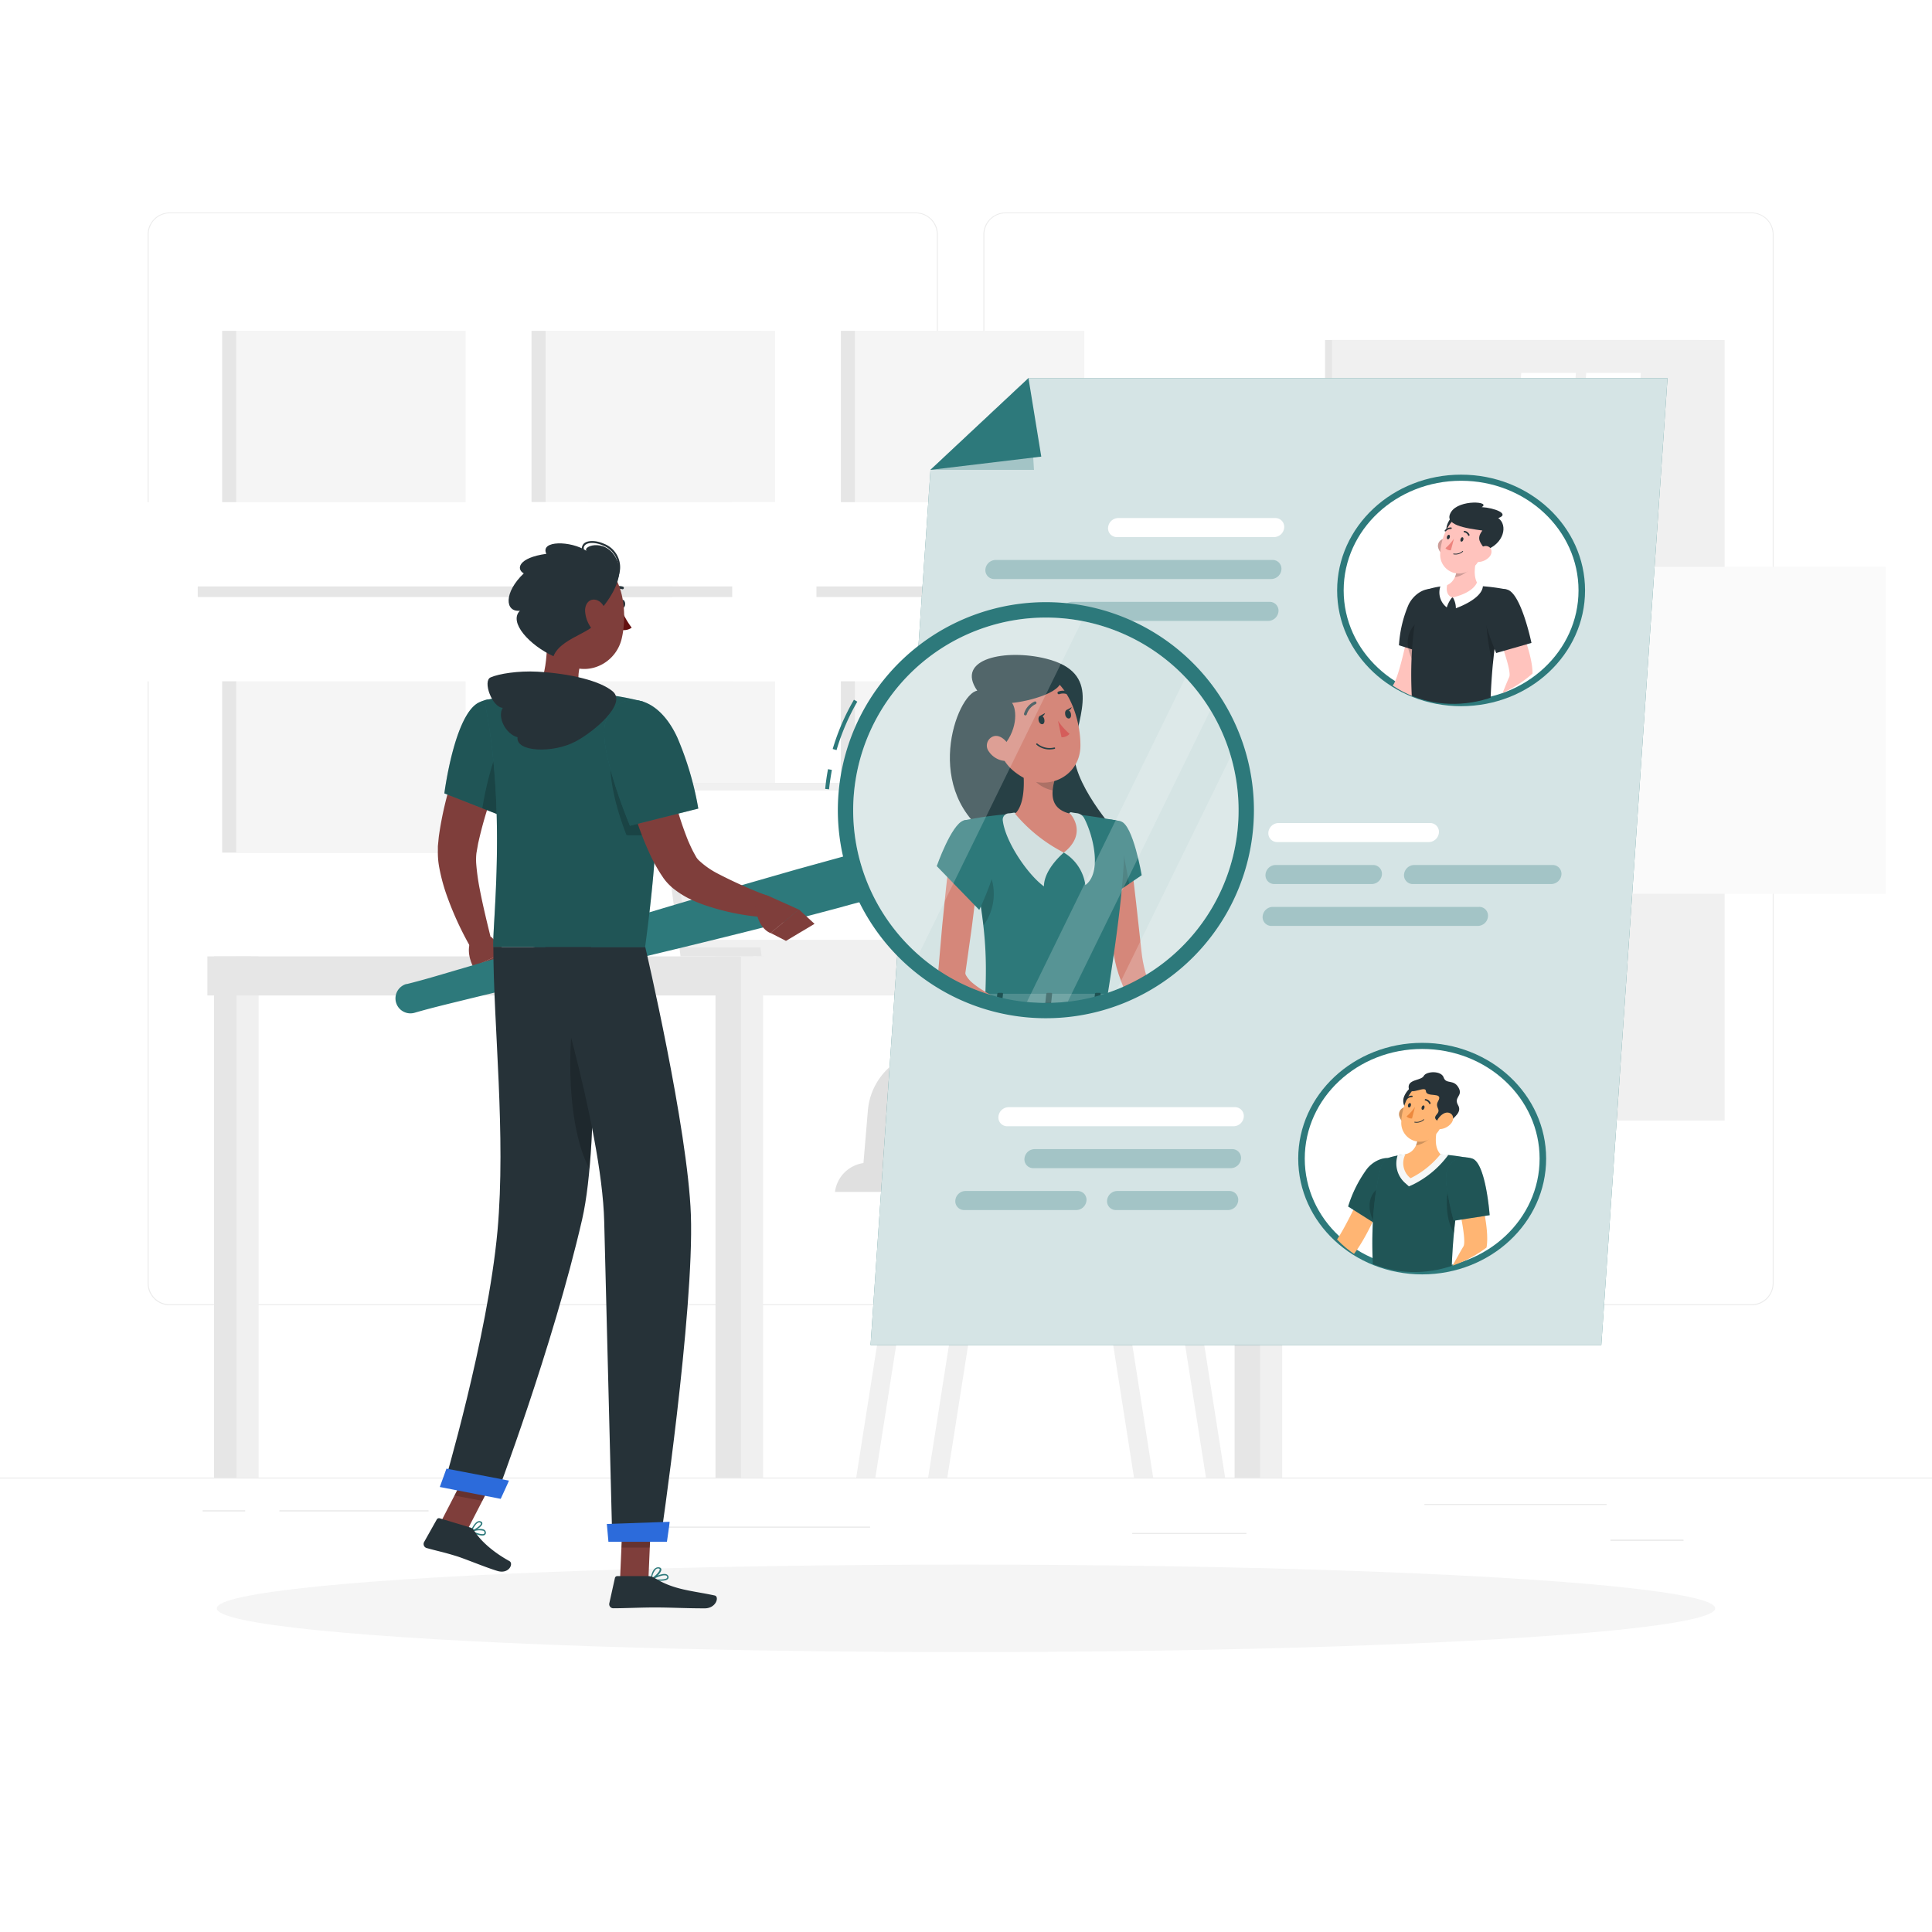 <svg class="animated" id="freepik_stories-people-search" xmlns="http://www.w3.org/2000/svg" xmlns:xlink="http://www.w3.org/1999/xlink" viewBox="0 0 500 500" version="1.1" xmlns:svgjs="http://svgjs.com/svgjs"><style>svg#freepik_stories-people-search:not(.animated) .animable {opacity: 0;}svg#freepik_stories-people-search.animated #freepik--background-complete--inject-84 {animation: 1s 1 forwards cubic-bezier(.36,-0.01,.5,1.38) slideLeft;animation-delay: 0s;}svg#freepik_stories-people-search.animated #freepik--Shadow--inject-84 {animation: 1s 1 forwards cubic-bezier(.36,-0.01,.5,1.38) zoomIn;animation-delay: 0s;}svg#freepik_stories-people-search.animated #freepik--People--inject-84 {animation: 1s 1 forwards cubic-bezier(.36,-0.01,.5,1.38) zoomIn;animation-delay: 0s;}svg#freepik_stories-people-search.animated #freepik--Character--inject-84 {animation: 1s 1 forwards cubic-bezier(.36,-0.01,.5,1.38) slideLeft;animation-delay: 0s;}            @keyframes slideLeft {                0% {                    opacity: 0;                    transform: translateX(-30px);                }                100% {                    opacity: 1;                    transform: translateX(0);                }            }                    @keyframes zoomIn {                0% {                    opacity: 0;                    transform: scale(0.5);                }                100% {                    opacity: 1;                    transform: scale(1);                }            }        </style><g id="freepik--background-complete--inject-84" class="animable" style="transform-origin: 250px 226.87px;"><rect y="382.4" width="500" height="0.25" style="fill: rgb(235, 235, 235); transform-origin: 250px 382.525px;" id="el0pmkb1vhao1" class="animable"></rect><rect x="416.78" y="398.49" width="18.89" height="0.25" style="fill: rgb(235, 235, 235); transform-origin: 426.225px 398.615px;" id="elsjx0fpq74mf" class="animable"></rect><rect x="293.05" y="396.75" width="29.47" height="0.25" style="fill: rgb(235, 235, 235); transform-origin: 307.785px 396.875px;" id="el25v7rs29q1c" class="animable"></rect><rect x="368.67" y="389.21" width="47.11" height="0.25" style="fill: rgb(235, 235, 235); transform-origin: 392.225px 389.335px;" id="elpgeofegv1r" class="animable"></rect><rect x="52.46" y="390.89" width="10.97" height="0.25" style="fill: rgb(235, 235, 235); transform-origin: 57.945px 391.015px;" id="elqqmuiht3sg" class="animable"></rect><rect x="72.33" y="390.89" width="38.56" height="0.25" style="fill: rgb(235, 235, 235); transform-origin: 91.61px 391.015px;" id="eli9g1wz38q1" class="animable"></rect><rect x="171" y="395.11" width="54.15" height="0.25" style="fill: rgb(235, 235, 235); transform-origin: 198.075px 395.235px;" id="elsejgo2v3zh" class="animable"></rect><path d="M237,337.8H43.92a5.71,5.71,0,0,1-5.71-5.71V60.66A5.71,5.71,0,0,1,43.92,55H237a5.71,5.71,0,0,1,5.71,5.71V332.09A5.71,5.71,0,0,1,237,337.8ZM43.92,55.2a5.47,5.47,0,0,0-5.46,5.46V332.09a5.47,5.47,0,0,0,5.46,5.46H237a5.47,5.47,0,0,0,5.46-5.46V60.66A5.47,5.47,0,0,0,237,55.2Z" style="fill: rgb(235, 235, 235); transform-origin: 140.46px 196.4px;" id="el8v89pxfogwp" class="animable"></path><path d="M453.31,337.8H260.21a5.72,5.72,0,0,1-5.71-5.71V60.66A5.72,5.72,0,0,1,260.21,55h193.1A5.71,5.71,0,0,1,459,60.66V332.09A5.71,5.71,0,0,1,453.31,337.8ZM260.21,55.2a5.47,5.47,0,0,0-5.46,5.46V332.09a5.47,5.47,0,0,0,5.46,5.46h193.1a5.47,5.47,0,0,0,5.46-5.46V60.66a5.47,5.47,0,0,0-5.46-5.46Z" style="fill: rgb(235, 235, 235); transform-origin: 356.75px 196.4px;" id="elssf47k451h" class="animable"></path><rect x="416.78" y="398.49" width="18.89" height="0.25" style="fill: rgb(235, 235, 235); transform-origin: 426.225px 398.615px;" id="elcinx2yp470k" class="animable"></rect><rect x="293.05" y="396.75" width="29.47" height="0.25" style="fill: rgb(235, 235, 235); transform-origin: 307.785px 396.875px;" id="el8rk674d6ax" class="animable"></rect><rect x="368.67" y="389.21" width="47.11" height="0.25" style="fill: rgb(235, 235, 235); transform-origin: 392.225px 389.335px;" id="elsi7udyfzv3" class="animable"></rect><rect x="52.46" y="390.89" width="10.97" height="0.25" style="fill: rgb(235, 235, 235); transform-origin: 57.945px 391.015px;" id="elv8vh3e16spg" class="animable"></rect><rect x="72.33" y="390.89" width="38.56" height="0.25" style="fill: rgb(235, 235, 235); transform-origin: 91.61px 391.015px;" id="el2bvrtehn2dp" class="animable"></rect><rect x="171" y="395.11" width="54.15" height="0.25" style="fill: rgb(235, 235, 235); transform-origin: 198.075px 395.235px;" id="elq4cu8lvbmpm" class="animable"></rect><rect x="137.56" y="85.62" width="59.38" height="135.04" style="fill: rgb(230, 230, 230); transform-origin: 167.25px 153.14px;" id="elwwdf2y7kqx" class="animable"></rect><rect x="141.19" y="85.62" width="59.38" height="135.04" style="fill: rgb(245, 245, 245); transform-origin: 170.88px 153.14px;" id="elfkhkj3jxdva" class="animable"></rect><g id="elo0enrisv43"><rect x="109.44" y="129.96" width="122.88" height="46.36" style="fill: rgb(255, 255, 255); transform-origin: 170.88px 153.14px; transform: rotate(90deg);" class="animable"></rect></g><g id="eldol3k0sr5j7"><rect x="131.24" y="151.77" width="122.88" height="2.74" style="fill: rgb(230, 230, 230); transform-origin: 192.68px 153.14px; transform: rotate(90deg);" class="animable"></rect></g><rect x="143.88" y="178.09" width="53.99" height="8.16" style="fill: rgb(245, 245, 245); transform-origin: 170.875px 182.17px;" id="el6j0baql35na" class="animable"></rect><rect x="143.88" y="102.42" width="53.99" height="8.16" style="fill: rgb(245, 245, 245); transform-origin: 170.875px 106.5px;" id="eljlknwsq6dki" class="animable"></rect><rect x="217.62" y="85.62" width="59.38" height="135.04" style="fill: rgb(230, 230, 230); transform-origin: 247.31px 153.14px;" id="el88mgianiver" class="animable"></rect><rect x="221.24" y="85.62" width="59.38" height="135.04" style="fill: rgb(245, 245, 245); transform-origin: 250.93px 153.14px;" id="elsy5ffs3udw" class="animable"></rect><g id="el5o7sa6sfm99"><rect x="189.5" y="129.96" width="122.88" height="46.36" style="fill: rgb(255, 255, 255); transform-origin: 250.94px 153.14px; transform: rotate(90deg);" class="animable"></rect></g><g id="el9ezl1fp144b"><rect x="211.3" y="151.77" width="122.88" height="2.74" style="fill: rgb(230, 230, 230); transform-origin: 272.74px 153.14px; transform: rotate(90deg);" class="animable"></rect></g><rect x="223.94" y="178.09" width="53.99" height="8.16" style="fill: rgb(245, 245, 245); transform-origin: 250.935px 182.17px;" id="elx9c9hp54xgk" class="animable"></rect><rect x="223.94" y="102.42" width="53.99" height="8.16" style="fill: rgb(245, 245, 245); transform-origin: 250.935px 106.5px;" id="elh88ylnyozqm" class="animable"></rect><rect x="57.5" y="85.62" width="59.38" height="135.04" style="fill: rgb(230, 230, 230); transform-origin: 87.19px 153.14px;" id="eliqxcdgllxc" class="animable"></rect><rect x="61.13" y="85.62" width="59.38" height="135.04" style="fill: rgb(245, 245, 245); transform-origin: 90.82px 153.14px;" id="elbl6jjilyau" class="animable"></rect><g id="elaze62snd5vv"><rect x="29.38" y="129.96" width="122.88" height="46.36" style="fill: rgb(255, 255, 255); transform-origin: 90.82px 153.14px; transform: rotate(90deg);" class="animable"></rect></g><g id="elpo4jyed9p6r"><rect x="51.18" y="151.77" width="122.88" height="2.74" style="fill: rgb(230, 230, 230); transform-origin: 112.62px 153.14px; transform: rotate(90deg);" class="animable"></rect></g><rect x="63.82" y="178.09" width="53.99" height="8.16" style="fill: rgb(245, 245, 245); transform-origin: 90.815px 182.17px;" id="elxuuq8m93fhk" class="animable"></rect><rect x="63.82" y="102.42" width="53.99" height="8.16" style="fill: rgb(245, 245, 245); transform-origin: 90.815px 106.5px;" id="elqahzitlz55" class="animable"></rect><rect x="319.51" y="247.51" width="9.71" height="134.89" style="fill: rgb(230, 230, 230); transform-origin: 324.365px 314.955px;" id="eln5sw6gdaav" class="animable"></rect><rect x="326.1" y="247.51" width="5.72" height="134.89" style="fill: rgb(240, 240, 240); transform-origin: 328.96px 314.955px;" id="elfv3nvr3kwgs" class="animable"></rect><g id="elvaygppfe1nd"><rect x="195.71" y="247.51" width="137.88" height="10.12" style="fill: rgb(240, 240, 240); transform-origin: 264.65px 252.57px; transform: rotate(180deg);" class="animable"></rect></g><rect x="55.4" y="247.51" width="9.71" height="134.89" style="fill: rgb(230, 230, 230); transform-origin: 60.255px 314.955px;" id="elefdgxvbo4up" class="animable"></rect><rect x="61.21" y="247.51" width="5.72" height="134.89" style="fill: rgb(240, 240, 240); transform-origin: 64.07px 314.955px;" id="el5z5almw0g3u" class="animable"></rect><g id="elq1olmp1eh7d"><rect x="53.67" y="247.51" width="137.88" height="10.12" style="fill: rgb(230, 230, 230); transform-origin: 122.61px 252.57px; transform: rotate(180deg);" class="animable"></rect></g><rect x="185.17" y="247.51" width="9.71" height="134.89" style="fill: rgb(230, 230, 230); transform-origin: 190.025px 314.955px;" id="elgfdj0f6022v" class="animable"></rect><rect x="191.76" y="247.51" width="5.72" height="134.89" style="fill: rgb(240, 240, 240); transform-origin: 194.62px 314.955px;" id="eltd1647v7deb" class="animable"></rect><polygon points="170.17 202.64 242.17 202.64 247.82 245.15 175.83 245.15 170.17 202.64" style="fill: rgb(230, 230, 230); transform-origin: 208.995px 223.895px;" id="el9v68ccyfxxv" class="animable"></polygon><polygon points="175.83 245.15 176.12 247.5 248.12 247.5 247.83 245.15 175.83 245.15" style="fill: rgb(230, 230, 230); transform-origin: 211.975px 246.325px;" id="eltdlxlbhjvs" class="animable"></polygon><polygon points="172.39 202.64 244.38 202.64 250.04 245.15 178.04 245.15 172.39 202.64" style="fill: rgb(240, 240, 240); transform-origin: 211.215px 223.895px;" id="el9mqqlwgait" class="animable"></polygon><polygon points="179.78 243.21 174.65 204.58 242.64 204.58 247.78 243.21 179.78 243.21" style="fill: rgb(255, 255, 255); transform-origin: 211.215px 223.895px;" id="elckp2ohmvjtr" class="animable"></polygon><polygon points="196.8 245.15 197.09 247.5 276.38 247.5 276.08 245.15 196.8 245.15" style="fill: rgb(240, 240, 240); transform-origin: 236.59px 246.325px;" id="el7xp8g2ndwyv" class="animable"></polygon><path d="M326.9,211H291.26a24.8,24.8,0,0,0-24.82,21.63L261.23,272l-19.36-.07h-.06A16.86,16.86,0,0,0,224.6,287.5L223.46,301a8.65,8.65,0,0,0-7.37,7.47H311.7a24.78,24.78,0,0,0,24.8-21.61L344,230.36A17.33,17.33,0,0,0,326.9,211Zm-84,89.86h-14.3l1.08-12.42a12.44,12.44,0,0,1,12.7-11.52h.05l18.16.06-1.27,9.57A16.41,16.41,0,0,1,242.87,300.86Z" style="fill: rgb(224, 224, 224); transform-origin: 280.105px 259.735px;" id="elmm54emlz3f" class="animable"></path><polygon points="238.17 308.43 233.21 308.43 221.59 382.4 226.55 382.4 238.17 308.43" style="fill: rgb(240, 240, 240); transform-origin: 229.88px 345.415px;" id="elxjw7i840l5" class="animable"></polygon><polygon points="256.79 308.43 251.83 308.43 240.2 382.4 245.16 382.4 256.79 308.43" style="fill: rgb(240, 240, 240); transform-origin: 248.495px 345.415px;" id="elrouy4ls1oyd" class="animable"></polygon><polygon points="300.47 308.43 305.43 308.43 317.06 382.4 312.1 382.4 300.47 308.43" style="fill: rgb(240, 240, 240); transform-origin: 308.765px 345.415px;" id="elnza0fho4bke" class="animable"></polygon><polygon points="281.86 308.43 286.82 308.43 298.44 382.4 293.48 382.4 281.86 308.43" style="fill: rgb(240, 240, 240); transform-origin: 290.15px 345.415px;" id="elqflyrg55ow" class="animable"></polygon><rect x="342.92" y="87.99" width="96.69" height="202.01" style="fill: rgb(230, 230, 230); transform-origin: 391.265px 188.995px;" id="elvilguywoa2" class="animable"></rect><rect x="344.71" y="87.99" width="101.62" height="202.01" style="fill: rgb(240, 240, 240); transform-origin: 395.52px 188.995px;" id="elg1eh1cukl4k" class="animable"></rect><g id="el38r661a2a1r"><rect x="303.03" y="146.7" width="184.98" height="84.6" style="fill: rgb(250, 250, 250); transform-origin: 395.52px 189px; transform: rotate(90deg);" class="animable"></rect></g><polygon points="383.21 281.49 393.69 96.5 407.83 96.5 397.35 281.49 383.21 281.49" style="fill: rgb(255, 255, 255); transform-origin: 395.52px 188.995px;" id="eldtq0qonssrn" class="animable"></polygon><polygon points="400.02 281.49 410.5 96.5 424.64 96.5 414.16 281.49 400.02 281.49" style="fill: rgb(255, 255, 255); transform-origin: 412.33px 188.995px;" id="elv014gsv93y" class="animable"></polygon></g><g id="freepik--Shadow--inject-84" class="animable" style="transform-origin: 250px 416.24px;"><ellipse id="freepik--path--inject-84" cx="250" cy="416.24" rx="193.89" ry="11.32" style="fill: rgb(245, 245, 245); transform-origin: 250px 416.24px;" class="animable"></ellipse></g><g id="freepik--People--inject-84" class="animable" style="transform-origin: 328.425px 222.98px;"><polygon points="240.81 121.6 225.3 348.09 414.42 348.09 431.55 97.87 266.17 97.87 240.81 121.6" style="fill: rgb(45, 121, 123); transform-origin: 328.425px 222.98px;" id="elxorut5bwkkb" class="animable"></polygon><g id="eldoob0sctgpa"><polygon points="240.81 121.6 225.3 348.09 414.42 348.09 431.55 97.87 266.17 97.87 240.81 121.6" style="fill: rgb(255, 255, 255); opacity: 0.8; transform-origin: 328.425px 222.98px;" class="animable"></polygon></g><g id="elyzqkabqpibl"><ellipse cx="378.13" cy="152.8" rx="32.08" ry="29.96" style="fill: rgb(45, 121, 123); transform-origin: 378.13px 152.8px; transform: rotate(-44.02deg);" class="animable"></ellipse></g><g id="el401bg3dsb1a"><ellipse cx="378.13" cy="152.8" rx="30.39" ry="28.38" style="fill: rgb(255, 255, 255); transform-origin: 378.13px 152.8px; transform: rotate(-44.02deg);" class="animable"></ellipse></g><g style="clip-path: url(&quot;#freepik--clip-path--inject-84&quot;); transform-origin: 373.223px 160.608px;" id="elh2zzvwh6xw" class="animable"><path d="M370.41,163l-5.78-.38s-2.69,13.84-4.41,15c-2.35,1.63-7,5.57-10.09,7a5.61,5.61,0,0,0-.19,2.91c4.8,0,13.68-4.78,15.21-6.86C368.66,176,370.41,163,370.41,163Z" style="fill: rgb(255, 195, 189); transform-origin: 360.12px 175.075px;" id="elyeofq4l5zqf" class="animable"></path><path d="M373.17,154.32c1.75,3.26-3.7,15-3.7,15L362.05,167a31.37,31.37,0,0,1,2.47-10.48C366.36,152.69,371.25,150.74,373.17,154.32Z" style="fill: rgb(38, 50, 56); transform-origin: 367.783px 160.876px;" id="eliqdqyxas9jg" class="animable"></path><g id="elpy81xs75i9h"><path d="M367.5,160.32c1,2.36-.31,8.06-1.34,11.67C363.65,167.69,363.3,163.69,367.5,160.32Z" style="opacity: 0.2; transform-origin: 366.079px 166.155px;" class="animable"></path></g><path d="M367.47,154.9c-1.14,4.17-3.38,15.12-1.55,32.31h19.53c.45-3.27-.12-19.24,4.47-34.65a52,52,0,0,0-7.05-.9,78.19,78.19,0,0,0-9.06,0,21.76,21.76,0,0,0-3.81.7A3.62,3.62,0,0,0,367.47,154.9Z" style="fill: rgb(38, 50, 56); transform-origin: 377.573px 169.369px;" id="el7usms0fri9s" class="animable"></path><g id="eltp7r6afkdwn"><path d="M384.94,156.36c-.59,2.54-.36,8.61,1.41,15.63a105.11,105.11,0,0,1,3.13-17.9v0C388.09,153.92,385.5,154,384.94,156.36Z" style="opacity: 0.2; transform-origin: 387.065px 163.012px;" class="animable"></path></g><path d="M382.47,143.18c-.84,2.92-1.46,6.53.4,8.48,0,0-1.45,3-6.86,3-4.95,0-2.2-3-2.2-3,3.32-.78,3.53-4.8,3.17-7.06Z" style="fill: rgb(255, 195, 189); transform-origin: 377.959px 148.92px;" id="el4uoz3yd5d3n" class="animable"></path><path d="M376,154.61a5.54,5.54,0,0,1,.78,2.8s7-2.39,7-5.9c0,0-.91-.57-1.48-1C382.32,150.48,381.85,153.21,376,154.61Z" style="fill: rgb(255, 255, 255); transform-origin: 379.89px 153.96px;" id="el36q72xbrbnb" class="animable"></path><path d="M375.81,154.61a7.33,7.33,0,0,0-1.38,2.59,4.89,4.89,0,0,1-1.63-5.54,12.09,12.09,0,0,1,1.79-.56S373.74,153.86,375.81,154.61Z" style="fill: rgb(255, 255, 255); transform-origin: 374.161px 154.15px;" id="elaetu72ozay9" class="animable"></path><g id="elerw44gb66s9"><path d="M377,144.6a8.83,8.83,0,0,1-.47,4.78,5.37,5.37,0,0,0,1.49-.44c1.92-.87,2.95-2.23,4.08-4.24.11-.52.25-1,.39-1.52Z" style="opacity: 0.2; transform-origin: 379.51px 146.28px;" class="animable"></path></g><path d="M372.25,141.9a3.34,3.34,0,0,0,1.83,2c1.17.5,2-.57,1.93-1.8s-.81-2.71-2.1-2.69A1.86,1.86,0,0,0,372.25,141.9Z" style="fill: rgb(255, 195, 189); transform-origin: 374.077px 141.718px;" id="elv0fpxd8nrx" class="animable"></path><g id="elbh95n6iiykd"><path d="M372.25,141.9a3.34,3.34,0,0,0,1.83,2c1.17.5,2-.57,1.93-1.8s-.81-2.71-2.1-2.69A1.86,1.86,0,0,0,372.25,141.9Z" style="opacity: 0.2; transform-origin: 374.077px 141.718px;" class="animable"></path></g><path d="M377.48,133.73c-.38-2.31-3.79,1.75-3.06,3.89S377.9,136.33,377.48,133.73Z" style="fill: rgb(38, 50, 56); transform-origin: 375.921px 135.666px;" id="eljzo7yv9yhpl" class="animable"></path><path d="M384.78,139.59c-1.25,3.87-1.79,6.18-4.24,7.84a4.87,4.87,0,0,1-7.82-4.16c.1-3.66,2.13-9.37,6.27-10.27S386,135.72,384.78,139.59Z" style="fill: rgb(255, 195, 189); transform-origin: 378.887px 140.646px;" id="eleyd5aacwlgb" class="animable"></path><path d="M383.64,137.3c-4.22-.6-10.28-1.38-8.08-4.83,2.09-3.29,10.43-2.69,7.9-1.23,3.27.19,7.43,1.76,4.29,2.84,2.53,1.8,1.53,6.62-3.3,8.3C383.06,140.36,382,139.47,383.64,137.3Z" style="fill: rgb(38, 50, 56); transform-origin: 382.095px 136.223px;" id="elc8zh52v8t1b" class="animable"></path><path d="M385.38,144.2a4.14,4.14,0,0,1-2.69,1.24c-1.32.07-1.57-1.19-.86-2.28s2.09-2.2,3.25-1.75S386.27,143.28,385.38,144.2Z" style="fill: rgb(255, 195, 189); transform-origin: 383.723px 143.375px;" id="elbf460viuqvo" class="animable"></path><path d="M378.71,139.67c-.08.32-.31.54-.52.51s-.3-.32-.21-.64.31-.55.51-.51S378.8,139.35,378.71,139.67Z" style="fill: rgb(38, 50, 56); transform-origin: 378.344px 139.604px;" id="elxu9hd27hty" class="animable"></path><path d="M375.2,139.05c-.08.32-.31.55-.51.51s-.3-.32-.22-.64.31-.54.52-.51S375.29,138.73,375.2,139.05Z" style="fill: rgb(38, 50, 56); transform-origin: 374.839px 138.986px;" id="elqi45vq5xh2" class="animable"></path><path d="M376.28,139.41a13.29,13.29,0,0,1-2.2,2.46,1.7,1.7,0,0,0,1.41.54Z" style="fill: rgb(237, 132, 126); transform-origin: 375.18px 140.914px;" id="elrdm7m5s7py" class="animable"></path><path d="M376.17,143.45a.09.09,0,0,1-.07-.11.12.12,0,0,1,.12-.08,2.72,2.72,0,0,0,2.26-.63.09.09,0,0,1,.13,0,.1.1,0,0,1,0,.14A2.88,2.88,0,0,1,376.17,143.45Z" style="fill: rgb(38, 50, 56); transform-origin: 377.368px 143.05px;" id="el5yy92ekctpb" class="animable"></path><path d="M380.07,138.69a.15.15,0,0,1-.12-.1,1.34,1.34,0,0,0-1-.83.16.16,0,0,1-.15-.2.21.21,0,0,1,.22-.17,1.66,1.66,0,0,1,1.29,1,.2.2,0,0,1-.11.25A.17.17,0,0,1,380.07,138.69Z" style="fill: rgb(38, 50, 56); transform-origin: 379.558px 138.04px;" id="eluc9i1iz6nq" class="animable"></path><path d="M374,137.5a.1.1,0,0,1-.07,0,.18.18,0,0,1,0-.26,2.07,2.07,0,0,1,1.63-.73.18.18,0,0,1,.15.21.21.21,0,0,1-.23.17h0a1.64,1.64,0,0,0-1.28.59A.18.18,0,0,1,374,137.5Z" style="fill: rgb(38, 50, 56); transform-origin: 374.794px 137.015px;" id="elmllsjjd1ve9" class="animable"></path><path d="M391.64,157.91l-5.29,2.81s5.11,12.6,4.24,14.49c-1.19,2.58-3.16,8.25-5.1,11.06a5.11,5.11,0,0,0,1.41,2.46c4.24-2.56,9.45-11.21,9.68-13.71C397.1,169.31,391.64,157.91,391.64,157.91Z" style="fill: rgb(255, 195, 189); transform-origin: 391.052px 173.32px;" id="elp612iuqmgg" class="animable"></path><path d="M389.92,152.56c3.7.65,6.42,13.83,6.42,13.83L387.22,169a67.69,67.69,0,0,1-3.21-9.34C382.8,154.78,386,151.85,389.92,152.56Z" style="fill: rgb(38, 50, 56); transform-origin: 390.045px 160.727px;" id="el5wmh1n1mdp8" class="animable"></path><path d="M387.41,185.8l-3.77-.27,1.62,4.18s3.32.13,4.1-2.41Z" style="fill: rgb(255, 195, 189); transform-origin: 386.5px 187.621px;" id="el7izgucoj64g" class="animable"></path><polygon points="380.38 187.45 382.05 191.15 385.26 189.71 383.64 185.53 380.38 187.45" style="fill: rgb(255, 195, 189); transform-origin: 382.82px 188.34px;" id="el8ap58vzl239" class="animable"></polygon></g><g id="el5ji21snnwce"><ellipse cx="368.06" cy="299.85" rx="32.08" ry="29.96" style="fill: rgb(45, 121, 123); transform-origin: 368.06px 299.85px; transform: rotate(-44.02deg);" class="animable"></ellipse></g><g id="elpktdijv3jt"><ellipse cx="368.06" cy="299.85" rx="30.39" ry="28.38" style="fill: rgb(255, 255, 255); transform-origin: 368.06px 299.85px; transform: rotate(-44.02deg);" class="animable"></ellipse></g><g style="clip-path: url(&quot;#freepik--clip-path-2--inject-84&quot;); transform-origin: 358.94px 307.461px;" id="eln19ce2eifjk" class="animable"><path d="M357.84,310.34l-5.43-1.77s-5.91,13-7.84,13.78c-2.64,1-8,3.81-11.31,4.48a5.88,5.88,0,0,0-.9,2.83c4.58,1.18,14.21-1.42,16.18-3.11C353,322.71,357.84,310.34,357.84,310.34Z" style="fill: rgb(255, 181, 115); transform-origin: 345.1px 319.264px;" id="elrfi5tvmpr4f" class="animable"></path><path d="M362.57,302.41c.88,3.64-7.16,13.95-7.16,13.95l-6.51-4.12a32.69,32.69,0,0,1,4.89-9.75C356.47,299.16,361.6,298.42,362.57,302.41Z" style="fill: rgb(45, 121, 123); transform-origin: 355.769px 308.028px;" id="elv3gtpejeytr" class="animable"></path><g id="elcrr6391mnuc"><path d="M362.57,302.41c.88,3.64-7.16,13.95-7.16,13.95l-6.51-4.12a32.69,32.69,0,0,1,4.89-9.75C356.47,299.16,361.6,298.42,362.57,302.41Z" style="opacity: 0.3; transform-origin: 355.769px 308.028px;" class="animable"></path></g><g id="elirry04abkal"><path d="M357.49,306.94c.61,2.52.06,6.55-1.55,10C354.51,314.77,352.84,309.6,357.49,306.94Z" style="opacity: 0.2; transform-origin: 356.084px 311.94px;" class="animable"></path></g><path d="M357.4,302c-1.14,4.17-3.37,15.12-1.55,32.31h19.54c.45-3.27-.13-19.24,4.46-34.65a52,52,0,0,0-7.05-.9,78.2,78.2,0,0,0-9.06,0,21.94,21.94,0,0,0-3.81.7A3.64,3.64,0,0,0,357.4,302Z" style="fill: rgb(45, 121, 123); transform-origin: 367.505px 316.469px;" id="els18vnwjfyyr" class="animable"></path><g id="elhbqfdh8m2du"><path d="M357.4,302c-1.14,4.17-3.37,15.12-1.55,32.31h19.54c.45-3.27-.13-19.24,4.46-34.65a52,52,0,0,0-7.05-.9,78.2,78.2,0,0,0-9.06,0,21.94,21.94,0,0,0-3.81.7A3.64,3.64,0,0,0,357.4,302Z" style="opacity: 0.3; transform-origin: 367.505px 316.469px;" class="animable"></path></g><g id="el0q8vwrzp3rha"><path d="M374.94,306.69c-.59,2.54-1.11,8.57,1.34,12.35a105.19,105.19,0,0,1,3.14-17.9v0C378,301,375.5,304.31,374.94,306.69Z" style="opacity: 0.2; transform-origin: 376.934px 310.088px;" class="animable"></path></g><g id="el724w4xryjrq"><g style="opacity: 0.95; transform-origin: 368.109px 302.804px;" class="animable"><path d="M365.69,306.56l-1.07.47-.82-.74a6.72,6.72,0,0,1-2.09-7.29,19.43,19.43,0,0,1,2-.29,78.2,78.2,0,0,1,9.06,0c.7,0,1.4.09,2.08.16l-.68.87A25.11,25.11,0,0,1,365.69,306.56Z" style="fill: rgb(255, 255, 255); transform-origin: 368.109px 302.804px;" id="el555ngq0hxn" class="animable"></path></g></g><path d="M372.41,290.23c-.85,2.92-1.47,6.53.39,8.48a23.25,23.25,0,0,1-7.74,6.21,4.93,4.93,0,0,1-1.32-6.21c3.33-.78,3.53-4.8,3.17-7.06Z" style="fill: rgb(255, 181, 115); transform-origin: 367.98px 297.575px;" id="el9w9bm7sgz7m" class="animable"></path><g id="elho6u5t7qoo"><path d="M366.91,291.65a8.83,8.83,0,0,1-.47,4.78,5.53,5.53,0,0,0,1.5-.44c1.91-.87,2.94-2.23,4.07-4.24.12-.52.25-1,.4-1.52Z" style="opacity: 0.2; transform-origin: 369.425px 293.33px;" class="animable"></path></g><path d="M362.18,289a3.32,3.32,0,0,0,1.84,2c1.17.5,2-.57,1.92-1.8s-.81-2.71-2.09-2.69A1.86,1.86,0,0,0,362.18,289Z" style="fill: rgb(255, 181, 115); transform-origin: 364.007px 288.818px;" id="el77joe5vnspr" class="animable"></path><g id="elm4ojaph79jk"><path d="M362.18,289a3.32,3.32,0,0,0,1.84,2c1.17.5,2-.57,1.92-1.8s-.81-2.71-2.09-2.69A1.86,1.86,0,0,0,362.18,289Z" style="opacity: 0.2; transform-origin: 364.007px 288.818px;" class="animable"></path></g><path d="M366.81,282.11c-.38-2.61-3.28.38-3.61,2.29s1.27,3.84,2.36,2S367,283.52,366.81,282.11Z" style="fill: rgb(38, 50, 56); transform-origin: 365.008px 284.115px;" id="ellpg3i5ltasc" class="animable"></path><path d="M374.71,286.64c-1.25,3.87-1.79,6.17-4.24,7.84a4.87,4.87,0,0,1-7.82-4.16c.1-3.66,2.13-9.37,6.27-10.27S376,282.77,374.71,286.64Z" style="fill: rgb(255, 181, 115); transform-origin: 368.829px 287.696px;" id="elg8h2u0m7lb" class="animable"></path><path d="M372.82,290.69c-1.5-1-1.77-1.38-1-2.28,1.3-1.46-.63-1.67.39-3.48,1.42-2.52-3.11-.75-3.19-2.58-.07-1.49-4,1.19-4.41-.53-.59-2.58,3.19-2.1,3.85-3.36s4.54-1.45,5.16.39,2.57.37,3.84,2.61-1.36,2.41-.09,4.59c1,1.75-.93,3-2.3,4.39C374.25,291.34,373.75,291.32,372.82,290.69Z" style="fill: rgb(38, 50, 56); transform-origin: 371.182px 284.317px;" id="elxwjcww0pom" class="animable"></path><path d="M375.56,290.72a4.12,4.12,0,0,1-2.58,1.47c-1.32.18-1.68-1-1.06-2.19s1.9-2.36,3.1-2S376.37,289.73,375.56,290.72Z" style="fill: rgb(255, 181, 115); transform-origin: 373.846px 290.071px;" id="elkrhqn8cjm8" class="animable"></path><path d="M368.64,286.72c-.08.32-.31.54-.51.51s-.3-.32-.22-.64.31-.55.52-.51S368.73,286.4,368.64,286.72Z" style="fill: rgb(38, 50, 56); transform-origin: 368.279px 286.654px;" id="eldt0rwskrk17" class="animable"></path><path d="M365.14,286.1c-.09.32-.32.55-.52.51s-.3-.32-.22-.64.32-.54.52-.51S365.22,285.78,365.14,286.1Z" style="fill: rgb(38, 50, 56); transform-origin: 364.77px 286.036px;" id="el9tzp6i1grnr" class="animable"></path><path d="M366.21,286.46a13.09,13.09,0,0,1-2.19,2.46,1.7,1.7,0,0,0,1.41.54Z" style="fill: rgb(237, 137, 62); transform-origin: 365.115px 287.964px;" id="elswmavwfe9wo" class="animable"></path><path d="M366.1,290.5a.08.08,0,0,1-.06-.11.1.1,0,0,1,.11-.08,2.72,2.72,0,0,0,2.26-.63.09.09,0,1,1,.13.13A2.88,2.88,0,0,1,366.1,290.5Z" style="fill: rgb(38, 50, 56); transform-origin: 367.301px 290.1px;" id="elbpewripu91i" class="animable"></path><path d="M370,285.74a.15.15,0,0,1-.12-.1,1.34,1.34,0,0,0-1-.83.17.17,0,0,1-.15-.2.21.21,0,0,1,.22-.17,1.66,1.66,0,0,1,1.29,1,.2.2,0,0,1-.11.25A.17.17,0,0,1,370,285.74Z" style="fill: rgb(38, 50, 56); transform-origin: 369.489px 285.09px;" id="elply42h3gspk" class="animable"></path><path d="M363.89,284.55a.13.13,0,0,1-.07,0,.18.18,0,0,1,0-.26,2,2,0,0,1,1.62-.73.18.18,0,0,1,.15.21.21.21,0,0,1-.22.17h0a1.62,1.62,0,0,0-1.28.59A.2.2,0,0,1,363.89,284.55Z" style="fill: rgb(38, 50, 56); transform-origin: 364.679px 284.063px;" id="elbnze8tje1jl" class="animable"></path><path d="M382,305.41l-5.56,2.12s3.39,13.27,2.29,15.05c-1.5,2.43-4.17,7.85-6.44,10.41a5.12,5.12,0,0,0,1.07,2.64c4.49-2,10.74-10,11.29-12.47C385.88,317.51,382,305.41,382,305.41Z" style="fill: rgb(255, 181, 115); transform-origin: 378.59px 320.52px;" id="elcaeodc9be0l" class="animable"></path><path d="M381,299.83c3.55,1.13,4.52,14.66,4.52,14.66l-9.3,1.44a68.35,68.35,0,0,1-1.94-9.75C373.7,301.14,377.18,298.62,381,299.83Z" style="fill: rgb(45, 121, 123); transform-origin: 379.868px 307.73px;" id="elcsbrzeff0lb" class="animable"></path><g id="eljttuboj9dim"><path d="M381,299.83c3.55,1.13,4.52,14.66,4.52,14.66l-9.3,1.44a68.35,68.35,0,0,1-1.94-9.75C373.7,301.14,377.18,298.62,381,299.83Z" style="opacity: 0.3; transform-origin: 379.868px 307.73px;" class="animable"></path></g><path d="M374.21,332.77l-3.67-.76,1.06,4.39s3.24.56,4.34-1.88Z" style="fill: rgb(255, 181, 115); transform-origin: 373.24px 334.233px;" id="elf2jc6tkuno7" class="animable"></path><polygon points="367.1 333.52 368.26 337.43 371.6 336.4 370.54 332.01 367.1 333.52" style="fill: rgb(255, 181, 115); transform-origin: 369.35px 334.72px;" id="elk3i790nqqz" class="animable"></polygon></g><g id="el5ouwt3por6"><ellipse cx="280.62" cy="226.33" rx="32.08" ry="29.96" style="fill: rgb(45, 121, 123); transform-origin: 280.62px 226.33px; transform: rotate(-44.02deg);" class="animable"></ellipse></g><g id="elmaztejv1yk"><ellipse cx="280.62" cy="226.33" rx="30.39" ry="28.38" style="fill: rgb(255, 255, 255); transform-origin: 280.62px 226.33px; transform: rotate(-44.02deg);" class="animable"></ellipse></g><g style="clip-path: url(&quot;#freepik--clip-path-3--inject-84&quot;); transform-origin: 280.787px 234.823px;" id="elvbv7pst1ycl" class="animable"><path d="M292.91,233.25c.15,2.38.27,4.78.36,7.17l.29,7.14.05.87.07.76c.08.52.14,1.06.25,1.62.21,1.1.48,2.22.8,3.34.6,2.25,1.33,4.52,2,6.76l-2.07,1a54.11,54.11,0,0,1-3.31-6.59c-.46-1.15-.89-2.32-1.26-3.55a18.19,18.19,0,0,1-.49-1.9l-.17-1-.1-.92c-.53-4.84-.88-9.61-1.07-14.42Z" style="fill: rgb(255, 139, 123); transform-origin: 292.495px 247.58px;" id="el9rpsina8b9k" class="animable"></path><path d="M291.81,228c1.82.47,2.6,8.13,2.6,8.13L287,241s-2.31-9.07-.74-11.11S289.14,227.32,291.81,228Z" style="fill: rgb(45, 121, 123); transform-origin: 290.062px 234.36px;" id="el32b4r4g7xjv" class="animable"></path><g id="elcnbgrbx45pp"><polygon points="291.52 229.72 292.42 237.43 289.41 239.39 291.52 229.72" style="opacity: 0.2; transform-origin: 290.915px 234.555px;" class="animable"></polygon></g><path d="M296.79,260.39l2,4.25-3.94.11s-1.15-3,.07-4.53Z" style="fill: rgb(255, 181, 115); transform-origin: 296.575px 262.485px;" id="elt03vpbupo4d" class="animable"></path><path d="M271.5,208.28c-3.13.45-9.68,15.41,1,22.39s18.56-.95,18.56-.95-6.5-7.72-5.56-12.76,5-11.39-3.32-13.51C276.32,202,268.44,203.4,271.5,208.28Z" style="fill: rgb(38, 50, 56); transform-origin: 278.845px 218.225px;" id="eldzyq90fvtcb" class="animable"></path><polygon points="298.97 266.74 295.63 266.46 294.89 264.75 298.84 264.64 298.97 266.74" style="fill: rgb(255, 181, 115); transform-origin: 296.93px 265.69px;" id="elhcfw4qpdtyr" class="animable"></polygon><path d="M291.81,228s2.09.76-4,27.24H269.46c.82-7.46,1.14-12.06-1.38-27.37a55.33,55.33,0,0,1,7.86-1,59.16,59.16,0,0,1,8.32,0C287.81,227.18,291.81,228,291.81,228Z" style="fill: rgb(45, 121, 123); transform-origin: 280.118px 240.982px;" id="elg234otr0a0s" class="animable"></path><g id="el1ufdwhdioa4"><path d="M269.18,233.94c1.63.41,3,2.22,2.63,5.56a8.66,8.66,0,0,1-1.82,4.2c-.11-2.57-.4-5.55-.92-9.36Z" style="opacity: 0.2; transform-origin: 270.47px 238.82px;" class="animable"></path></g><path d="M282.89,232.72s-3.17,2.48-3.35,5.11c-2.37-1.83-5.4-6.81-5.53-10a1,1,0,0,1,1-1,5.79,5.79,0,0,0,.67-.09.62.62,0,0,1,.53.13Z" style="fill: rgb(250, 250, 250); transform-origin: 278.45px 232.278px;" id="elxxjbnzg6x3k" class="animable"></path><path d="M282.89,232.72a6.2,6.2,0,0,1,2.91,4.91c2.66-1.85,1.75-7.38.52-10.09a1.32,1.32,0,0,0-1.07-.77c-.36,0-.64-.09-.83-.13a.27.27,0,0,0-.31.21Z" style="fill: rgb(250, 250, 250); transform-origin: 285.206px 232.133px;" id="el86nighdbtrn" class="animable"></path><path d="M277.4,217.48c.34,2.68.53,7.59-1.46,9.37a21.26,21.26,0,0,0,6.95,5.87c3.92-3,1.37-5.87,1.37-5.87-2.94-.71-2.71-2.92-2.05-5Z" style="fill: rgb(255, 139, 123); transform-origin: 280.508px 225.1px;" id="elomtrs11emw" class="animable"></path><g id="elh8w0rbqtum"><path d="M279.36,219.26l2.85,2.58a8.86,8.86,0,0,0-.36,1.48c-1.13-.17-2.85-1.14-3-2.38A3.79,3.79,0,0,1,279.36,219.26Z" style="opacity: 0.2; transform-origin: 280.53px 221.29px;" class="animable"></path></g><path d="M273.21,213.18c.94,4.31,1.25,6.15,3.83,7.9a6,6,0,0,0,9.45-4.41c.35-4.13-1.25-10.48-5.85-11.26A6.55,6.55,0,0,0,273.21,213.18Z" style="fill: rgb(255, 139, 123); transform-origin: 279.808px 213.758px;" id="elbmr8ewfjz" class="animable"></path><path d="M274.44,217.06c2.77-2.64,2.87-5.91,2.17-6.93,2.38-.2,8.54-1.7,7.55-4s-10.58-3.54-11.9,2.34C269.08,211.13,271.11,216.46,274.44,217.06Z" style="fill: rgb(38, 50, 56); transform-origin: 277.467px 210.639px;" id="elm90vf7605np" class="animable"></path><path d="M280.45,212.79c.06.36.29.6.53.55s.38-.38.32-.73-.29-.61-.52-.55S280.4,212.44,280.45,212.79Z" style="fill: rgb(38, 50, 56); transform-origin: 280.877px 212.699px;" id="elrinioejcjmi" class="animable"></path><path d="M284.53,211.9c.05.36.29.6.52.55s.39-.38.33-.74-.29-.6-.52-.55A.62.62,0,0,0,284.53,211.9Z" style="fill: rgb(38, 50, 56); transform-origin: 284.948px 211.805px;" id="elfj28fr0f2kl" class="animable"></path><path d="M284.75,211.21l.83-.44S285.24,211.53,284.75,211.21Z" style="fill: rgb(38, 50, 56); transform-origin: 285.165px 211.029px;" id="elt16an11ig7" class="animable"></path><path d="M283.37,212.82a9,9,0,0,0,1.63,2,1.67,1.67,0,0,1-1.25.52Z" style="fill: rgb(255, 86, 82); transform-origin: 284.185px 214.08px;" id="el8qy4owys935" class="animable"></path><path d="M282,217.14a3.64,3.64,0,0,0,.54-.07.12.12,0,0,0,.09-.13.09.09,0,0,0-.12-.08,2.75,2.75,0,0,1-2.5-.59.11.11,0,0,0-.15,0,.1.1,0,0,0,0,.15A2.77,2.77,0,0,0,282,217.14Z" style="fill: rgb(38, 50, 56); transform-origin: 281.228px 216.697px;" id="elewpk8tcmnwu" class="animable"></path><path d="M272.63,217.48a3,3,0,0,0,2,1.37c1.12.21,1.65-.83,1.32-1.84s-1.24-2.11-2.35-1.86A1.54,1.54,0,0,0,272.63,217.48Z" style="fill: rgb(255, 139, 123); transform-origin: 274.218px 216.996px;" id="elamhcwr6yg8d" class="animable"></path><path d="M278.54,212a.22.22,0,0,0,.19-.17,2.76,2.76,0,0,1,1.44-1.52.22.22,0,0,0,.12-.29.2.2,0,0,0-.27-.1,3.22,3.22,0,0,0-1.71,1.83.2.2,0,0,0,.16.25A.08.08,0,0,0,278.54,212Z" style="fill: rgb(38, 50, 56); transform-origin: 279.305px 210.954px;" id="el7fvbdb5hzks" class="animable"></path><path d="M285.52,209.06a.23.23,0,0,0,.19-.1.22.22,0,0,0,0-.3,2.12,2.12,0,0,0-1.92-.25.23.23,0,0,0-.13.28.21.21,0,0,0,.28.12,1.62,1.62,0,0,1,1.51.21Z" style="fill: rgb(38, 50, 56); transform-origin: 284.709px 208.673px;" id="elyo75u2xa8af" class="animable"></path><path d="M280.68,212.1l.83-.44S281.16,212.43,280.68,212.1Z" style="fill: rgb(38, 50, 56); transform-origin: 281.095px 211.921px;" id="elaevlocatlm" class="animable"></path><path d="M269.26,254.17l-.58,1.64c-.08.13.07.26.28.26h18.86c.17,0,.31-.08.33-.19l.27-1.64c0-.11-.11-.21-.3-.21H269.57A.35.35,0,0,0,269.26,254.17Z" style="fill: rgb(45, 121, 123); transform-origin: 278.539px 255.049px;" id="elvd0gzks5ik" class="animable"></path><g id="el57wseu3xs4u"><path d="M269.26,254.17l-.58,1.64c-.08.13.07.26.28.26h18.86c.17,0,.31-.08.33-.19l.27-1.64c0-.11-.11-.21-.3-.21H269.57A.35.35,0,0,0,269.26,254.17Z" style="fill: rgb(255, 255, 255); opacity: 0.2; transform-origin: 278.539px 255.049px;" class="animable"></path></g><path d="M271.67,256.24h-.5c-.1,0-.17-.05-.16-.11l.38-2.13c0-.06.1-.11.2-.11h.5c.1,0,.17.05.16.11l-.38,2.13C271.86,256.19,271.77,256.24,271.67,256.24Z" style="fill: rgb(45, 121, 123); transform-origin: 271.63px 255.065px;" id="elwem0ahamv5" class="animable"></path><g id="elcxa48euh7xl"><path d="M271.67,256.24h-.5c-.1,0-.17-.05-.16-.11l.38-2.13c0-.06.1-.11.2-.11h.5c.1,0,.17.05.16.11l-.38,2.13C271.86,256.19,271.77,256.24,271.67,256.24Z" style="opacity: 0.4; transform-origin: 271.63px 255.065px;" class="animable"></path></g><path d="M286.41,256.24h-.5c-.1,0-.17-.05-.16-.11l.38-2.13c0-.06.1-.11.2-.11h.5c.1,0,.17.05.16.11l-.38,2.13C286.6,256.19,286.51,256.24,286.41,256.24Z" style="fill: rgb(45, 121, 123); transform-origin: 286.37px 255.065px;" id="el1v0hhrmjngoi" class="animable"></path><g id="elz6unj04xguh"><path d="M286.41,256.24h-.5c-.1,0-.17-.05-.16-.11l.38-2.13c0-.06.1-.11.2-.11h.5c.1,0,.17.05.16.11l-.38,2.13C286.6,256.19,286.51,256.24,286.41,256.24Z" style="opacity: 0.4; transform-origin: 286.37px 255.065px;" class="animable"></path></g><path d="M279.07,256.24h-.5c-.1,0-.17-.05-.16-.11l.38-2.13c0-.06.1-.11.2-.11h.5c.1,0,.17.05.16.11l-.38,2.13C279.26,256.19,279.17,256.24,279.07,256.24Z" style="fill: rgb(45, 121, 123); transform-origin: 279.03px 255.065px;" id="elweuhts1jt1j" class="animable"></path><g id="el1lbyf6wt5kn"><path d="M279.07,256.24h-.5c-.1,0-.17-.05-.16-.11l.38-2.13c0-.06.1-.11.2-.11h.5c.1,0,.17.05.16.11l-.38,2.13C279.26,256.19,279.17,256.24,279.07,256.24Z" style="opacity: 0.4; transform-origin: 279.03px 255.065px;" class="animable"></path></g><path d="M280.22,258.9l4.59-2-1.57,4.41s-2.87.65-4-.77Z" style="fill: rgb(255, 181, 115); transform-origin: 282.025px 259.179px;" id="elbr80dvfuv2" class="animable"></path><path d="M270.12,234c-.52,3-1.11,6.09-1.71,9.13-.29,1.52-.62,3-.94,4.55l-.47,2.27-.21,1a.33.33,0,0,0,0,.22,2.87,2.87,0,0,0,.76,1.1,9.62,9.62,0,0,0,1.52,1.21,30.3,30.3,0,0,0,3.83,2.07c1.35.63,2.75,1.21,4.17,1.74s2.87,1,4.3,1.52l-.52,2.23a55.5,55.5,0,0,1-9.23-2.34,28.38,28.38,0,0,1-4.51-2,14.31,14.31,0,0,1-2.21-1.52,6.63,6.63,0,0,1-2-2.62,4.51,4.51,0,0,1-.28-2c.05-.43.07-.52.1-.73l.09-.58.35-2.29c.25-1.53.47-3.06.74-4.59.51-3.05,1-6.1,1.63-9.14Z" style="fill: rgb(255, 139, 123); transform-origin: 271.987px 247.135px;" id="elcdjogvkwdl" class="animable"></path><path d="M268.08,227.88c-1.87.56-4.51,6.88-4.51,6.88l6,6.61s3.76-6.8,3.16-9.17S270.22,227.24,268.08,227.88Z" style="fill: rgb(45, 121, 123); transform-origin: 268.182px 234.576px;" id="el34u75vbrka8" class="animable"></path><polygon points="288.43 257.83 286.92 261.46 283.24 261.32 284.81 256.91 288.43 257.83" style="fill: rgb(255, 181, 115); transform-origin: 285.835px 259.185px;" id="el1p89cozom2d" class="animable"></polygon></g><g id="el3r3rabk0qde"><path d="M257.32,149.85H329a2.68,2.68,0,0,0,2.63-2.47h0a2.27,2.27,0,0,0-2.3-2.46H257.66a2.69,2.69,0,0,0-2.64,2.46h0A2.28,2.28,0,0,0,257.32,149.85Z" style="fill: rgb(45, 121, 123); opacity: 0.3; transform-origin: 293.325px 147.385px;" class="animable"></path></g><g id="elv3qx4jjfz8e"><path d="M277.12,160.69h51.11a2.7,2.7,0,0,0,2.64-2.47h0a2.27,2.27,0,0,0-2.3-2.46H277.46a2.69,2.69,0,0,0-2.64,2.46h0A2.28,2.28,0,0,0,277.12,160.69Z" style="fill: rgb(45, 121, 123); opacity: 0.3; transform-origin: 302.845px 158.225px;" class="animable"></path></g><path d="M289.06,139h40.66a2.67,2.67,0,0,0,2.63-2.46h0a2.28,2.28,0,0,0-2.29-2.47H289.4a2.68,2.68,0,0,0-2.63,2.47h0A2.27,2.27,0,0,0,289.06,139Z" style="fill: rgb(255, 255, 255); transform-origin: 309.56px 136.535px;" id="elm9xzht1ra2" class="animable"></path><g id="el9rdgtgjaawt"><path d="M289.15,308.23h29a2.27,2.27,0,0,1,2.3,2.46h0a2.68,2.68,0,0,1-2.64,2.47h-29a2.28,2.28,0,0,1-2.3-2.47h0A2.68,2.68,0,0,1,289.15,308.23Z" style="fill: rgb(45, 121, 123); opacity: 0.3; transform-origin: 303.48px 310.695px;" class="animable"></path></g><g id="elmq79hfyx8eb"><path d="M249.88,308.23h29a2.27,2.27,0,0,1,2.3,2.46h0a2.7,2.7,0,0,1-2.64,2.47h-29a2.28,2.28,0,0,1-2.3-2.47h0A2.67,2.67,0,0,1,249.88,308.23Z" style="fill: rgb(45, 121, 123); opacity: 0.3; transform-origin: 264.21px 310.695px;" class="animable"></path></g><g id="elodr7wcg2g5m"><path d="M267.76,297.39h51.11a2.27,2.27,0,0,1,2.3,2.46h0a2.68,2.68,0,0,1-2.63,2.47H267.42a2.27,2.27,0,0,1-2.29-2.47h0A2.67,2.67,0,0,1,267.76,297.39Z" style="fill: rgb(45, 121, 123); opacity: 0.3; transform-origin: 293.15px 299.855px;" class="animable"></path></g><path d="M261,286.54h58.6a2.27,2.27,0,0,1,2.29,2.47h0a2.67,2.67,0,0,1-2.63,2.46H260.69a2.27,2.27,0,0,1-2.3-2.46h0A2.68,2.68,0,0,1,261,286.54Z" style="fill: rgb(255, 255, 255); transform-origin: 290.14px 289.005px;" id="el1mqkgqdvishi" class="animable"></path><g id="el29jucjrazsi"><path d="M382.8,234.7H329.4a2.68,2.68,0,0,0-2.63,2.47h0a2.27,2.27,0,0,0,2.29,2.46h53.4a2.67,2.67,0,0,0,2.63-2.46h0A2.27,2.27,0,0,0,382.8,234.7Z" style="fill: rgb(45, 121, 123); opacity: 0.3; transform-origin: 355.93px 237.165px;" class="animable"></path></g><g id="el4geb26psfg6"><path d="M355.34,223.86h-25.2a2.68,2.68,0,0,0-2.63,2.47h0a2.27,2.27,0,0,0,2.3,2.46H355a2.69,2.69,0,0,0,2.64-2.46h0A2.28,2.28,0,0,0,355.34,223.86Z" style="fill: rgb(45, 121, 123); opacity: 0.3; transform-origin: 342.575px 226.325px;" class="animable"></path></g><path d="M370.09,213h-39.2a2.69,2.69,0,0,0-2.64,2.46h0a2.28,2.28,0,0,0,2.3,2.47h39.21a2.67,2.67,0,0,0,2.63-2.47h0A2.27,2.27,0,0,0,370.09,213Z" style="fill: rgb(255, 255, 255); transform-origin: 350.32px 215.465px;" id="el8wtwt0bpnic" class="animable"></path><g id="el6ak4ksa5po5"><path d="M401.8,223.86H366a2.7,2.7,0,0,0-2.64,2.47h0a2.27,2.27,0,0,0,2.3,2.46h35.8a2.69,2.69,0,0,0,2.64-2.46h0A2.28,2.28,0,0,0,401.8,223.86Z" style="fill: rgb(45, 121, 123); opacity: 0.3; transform-origin: 383.73px 226.325px;" class="animable"></path></g><g id="elvna9pqu2bqr"><polygon points="240.81 121.6 267.59 121.6 266.17 97.87 240.81 121.6" style="fill: rgb(45, 121, 123); opacity: 0.3; transform-origin: 254.2px 109.735px;" class="animable"></polygon></g><polygon points="240.81 121.6 269.48 118.17 266.17 97.87 240.81 121.6" style="fill: rgb(45, 121, 123); transform-origin: 255.145px 109.735px;" id="elc43mze57k1k" class="animable"></polygon></g><g id="freepik--Character--inject-84" class="animable" style="transform-origin: 221.24px 278.13px;"><path d="M132.78,191.9c-.85,2-1.79,4.22-2.62,6.36s-1.68,4.33-2.45,6.5a103.54,103.54,0,0,0-3.85,13c-.14.54-.21,1.07-.31,1.6l-.14.8-.11.63a15.18,15.18,0,0,0-.06,2.68,57.49,57.49,0,0,0,.89,6.51c.86,4.49,2,9.14,3.13,13.7l-5.08,2.15a83,83,0,0,1-6.36-13.55,47.42,47.42,0,0,1-2.11-7.6,21,21,0,0,1-.39-4.52l0-.65c0-.21,0-.34,0-.52l.1-1c.07-.65.11-1.32.22-2a90.17,90.17,0,0,1,3.49-14.86c.78-2.39,1.58-4.75,2.51-7.06s1.83-4.58,3-6.95Z" style="fill: rgb(127, 62, 59); transform-origin: 123.047px 216.475px;" id="eldav15ct6vhg" class="animable"></path><path d="M127.09,242.44l3.9,3.8-8.51,4s-2.06-3.6-.64-6.86Z" style="fill: rgb(127, 62, 59); transform-origin: 126.165px 246.34px;" id="elxsvcq94t1ns" class="animable"></path><polygon points="134.13 251.91 126.95 254.85 122.48 250.2 130.99 246.24 134.13 251.91" style="fill: rgb(127, 62, 59); transform-origin: 128.305px 250.545px;" id="el1lz0gwnvzc3" class="animable"></polygon><g id="eltyx4bo180v8"><circle cx="270.68" cy="209.69" r="53.16" style="fill: rgb(45, 121, 123); transform-origin: 270.68px 209.69px; transform: rotate(-67.5deg);" class="animable"></circle></g><circle cx="270.68" cy="209.69" r="50.36" style="fill: rgb(255, 255, 255); transform-origin: 270.68px 209.69px;" id="elfml434yke6u" class="animable"></circle><g style="clip-path: url(&quot;#freepik--clip-path-4--inject-84&quot;); transform-origin: 274.66px 224.241px;" id="elyowqfc1lri" class="animable"><path d="M292.54,221.28c.56,4.12,1,8.26,1.49,12.39L295.39,246l.18,1.48.21,1.33.29,1.38.35,1.41c.52,1.89,1.11,3.81,1.77,5.73,1.28,3.85,2.78,7.71,4.25,11.55L299,270.74a100.39,100.39,0,0,1-6.38-11.08c-.93-1.94-1.82-3.91-2.58-6l-.56-1.58-.5-1.65c-.15-.57-.28-1.16-.42-1.74l-.31-1.6c-.77-4.18-1.4-8.3-2-12.44s-1.13-8.28-1.57-12.44Z" style="fill: rgb(255, 139, 123); transform-origin: 293.56px 246.01px;" id="ellr6m7cym2t" class="animable"></path><path d="M290.05,212.57c3.19.81,5.42,13.94,5.42,13.94l-12.19,8.29s-5-15.56-2.57-19.06C283.27,212.09,285.4,211.39,290.05,212.57Z" style="fill: rgb(45, 121, 123); transform-origin: 287.757px 223.422px;" id="eloa2eecju33j" class="animable"></path><g id="eljnow0ix9yt9"><polygon points="289.77 215.5 292.22 228.73 287.28 232.08 289.77 215.5" style="opacity: 0.2; transform-origin: 289.75px 223.79px;" class="animable"></polygon></g><path d="M302.4,268.1l4,7.28-6.76.18s-2.32-5.18-.4-7.76Z" style="fill: rgb(255, 181, 115); transform-origin: 302.44px 271.68px;" id="elreg355a1ig" class="animable"></path><path d="M252.91,178.75c-5.3.77-14.79,26.42,4.36,38.39S289,215.51,289,215.51s-12.05-13.25-11-21.89,7.24-19.53-7.28-23.16C260.43,167.89,247.1,170.37,252.91,178.75Z" style="fill: rgb(38, 50, 56); transform-origin: 267.412px 195.78px;" id="elf522cpg3q4i" class="animable"></path><polygon points="306.89 278.99 301.12 278.51 299.66 275.56 306.42 275.38 306.89 278.99" style="fill: rgb(255, 181, 115); transform-origin: 303.275px 277.185px;" id="el9akvukjoukb" class="animable"></polygon><path d="M290.05,212.57s3.69,1.3-3.69,46.7H254.93c.53-12.79.54-20.67-5.57-46.92a91.55,91.55,0,0,1,13.34-1.76,98.39,98.39,0,0,1,14.27,0C283.1,211.15,290.05,212.57,290.05,212.57Z" style="fill: rgb(45, 121, 123); transform-origin: 270.166px 234.801px;" id="el4y0i7sjgogo" class="animable"></path><g id="ellzga33ocgk8"><path d="M252,222.74c2.85.71,5.48,3.81,5.16,9.53a13.75,13.75,0,0,1-2.62,7.2c-.5-4.4-1.35-9.5-2.68-16Z" style="opacity: 0.2; transform-origin: 254.523px 231.105px;" class="animable"></path></g><path d="M275.32,220.65s-5.15,4.24-5.15,8.75c-4.28-3.13-10.05-11.67-10.66-17.13a1.64,1.64,0,0,1,1.56-1.78,7.59,7.59,0,0,0,1.14-.15,1.08,1.08,0,0,1,.92.23Z" style="fill: rgb(250, 250, 250); transform-origin: 267.412px 219.858px;" id="elogl6e8eggj" class="animable"></path><path d="M275.32,220.65a11.62,11.62,0,0,1,5.57,8.41c4.33-3.17,2.12-12.65-.29-17.29a2.49,2.49,0,0,0-1.93-1.32c-.64-.08-1.12-.16-1.44-.23a.43.43,0,0,0-.51.37Z" style="fill: rgb(250, 250, 250); transform-origin: 279.337px 219.636px;" id="el6tuydq5igid" class="animable"></path><path d="M264.12,194.52c.9,4.59,1.8,13-1.42,16.07a40.41,40.41,0,0,0,12.62,10.06c6.37-5.08,1.65-10.06,1.65-10.06-5.12-1.22-5-5-4.09-8.59Z" style="fill: rgb(255, 139, 123); transform-origin: 270.676px 207.585px;" id="elyfs5wo3d25r" class="animable"></path><g id="elrjfe7c8ah5"><path d="M267.69,197.57l5.18,4.43a15.07,15.07,0,0,0-.44,2.53c-1.95-.28-5-1.95-5.45-4.08A6.09,6.09,0,0,1,267.69,197.57Z" style="opacity: 0.2; transform-origin: 269.925px 201.05px;" class="animable"></path></g><path d="M256.42,187.15c2.12,7.38,2.86,10.54,7.5,13.55,7,4.51,15.57.29,15.69-7.58.11-7.08-3.38-18-11.36-19.31A10.48,10.48,0,0,0,256.42,187.15Z" style="fill: rgb(255, 139, 123); transform-origin: 267.795px 188.101px;" id="elrxgg3dcxqnb" class="animable"></path><path d="M259,193.8c4.45-4.54,4.23-10.14,2.91-11.89,4.06-.34,14.45-2.91,12.48-6.84s-18.55-6.07-20.13,4C249.11,183.62,253.21,192.77,259,193.8Z" style="fill: rgb(38, 50, 56); transform-origin: 263.273px 182.798px;" id="eljtic2bhttts" class="animable"></path><path d="M268.79,186.48c.14.61.57,1,1,.94s.61-.65.48-1.26-.57-1-1-.94S268.66,185.87,268.79,186.48Z" style="fill: rgb(38, 50, 56); transform-origin: 269.53px 186.32px;" id="elmjp79ncomd" class="animable"></path><path d="M275.68,185c.14.61.57,1,1,.94s.61-.65.47-1.26-.57-1-1-.95S275.55,184.34,275.68,185Z" style="fill: rgb(38, 50, 56); transform-origin: 276.417px 184.836px;" id="elkwxibo54si" class="animable"></path><path d="M276,183.76l1.37-.75S276.86,184.32,276,183.76Z" style="fill: rgb(38, 50, 56); transform-origin: 276.685px 183.455px;" id="elgnaov0cpx5h" class="animable"></path><path d="M273.8,186.52a16.67,16.67,0,0,0,3,3.4,2.68,2.68,0,0,1-2.08.89Z" style="fill: rgb(255, 86, 82); transform-origin: 275.3px 188.666px;" id="elu5d6jv2og99" class="animable"></path><path d="M272,193.94a6.35,6.35,0,0,0,.92-.13.19.19,0,0,0,.14-.22.19.19,0,0,0-.22-.14,5,5,0,0,1-4.36-1,.19.19,0,0,0-.26,0,.18.18,0,0,0,0,.26A5.13,5.13,0,0,0,272,193.94Z" style="fill: rgb(38, 50, 56); transform-origin: 270.614px 193.178px;" id="elwf3gtzi29x" class="animable"></path><path d="M255.93,194.51a5.58,5.58,0,0,0,3.58,2.35c1.94.36,2.73-1.41,2-3.15-.62-1.56-2.37-3.62-4.24-3.2A2.53,2.53,0,0,0,255.93,194.51Z" style="fill: rgb(255, 139, 123); transform-origin: 258.587px 193.681px;" id="ellu88l4wiitf" class="animable"></path><path d="M265.42,185.14a.36.36,0,0,0,.31-.29,4.34,4.34,0,0,1,2.29-2.62.36.36,0,0,0,.18-.49.36.36,0,0,0-.49-.17,5,5,0,0,0-2.7,3.15.36.36,0,0,0,.29.42A.24.24,0,0,0,265.42,185.14Z" style="fill: rgb(38, 50, 56); transform-origin: 266.621px 183.339px;" id="elwfd3hn9agks" class="animable"></path><path d="M277,180.07a.36.36,0,0,0,.22-.67,3.62,3.62,0,0,0-3.32-.43.37.37,0,0,0-.19.48.36.36,0,0,0,.48.19,2.9,2.9,0,0,1,2.63.37A.3.3,0,0,0,277,180.07Z" style="fill: rgb(38, 50, 56); transform-origin: 275.541px 179.41px;" id="elch51clc68yo" class="animable"></path><path d="M269.1,185.29l1.37-.75S270,185.85,269.1,185.29Z" style="fill: rgb(38, 50, 56); transform-origin: 269.785px 184.985px;" id="elbdg6ag59dja" class="animable"></path><path d="M254.46,257.43l-.81,2.81c-.1.22.15.44.52.44h32.34c.28,0,.52-.14.54-.31l.28-2.82c0-.19-.23-.36-.54-.36H255A.57.57,0,0,0,254.46,257.43Z" style="fill: rgb(45, 121, 123); transform-origin: 270.479px 258.933px;" id="elb42outu57gn" class="animable"></path><g id="elg34x0xnazqu"><path d="M254.46,257.43l-.81,2.81c-.1.22.15.44.52.44h32.34c.28,0,.52-.14.54-.31l.28-2.82c0-.19-.23-.36-.54-.36H255A.57.57,0,0,0,254.46,257.43Z" style="fill: rgb(255, 255, 255); opacity: 0.2; transform-origin: 270.479px 258.933px;" class="animable"></path></g><path d="M258.84,261H258c-.17,0-.3-.09-.29-.2l.4-3.65c0-.11.16-.2.33-.2h.85c.17,0,.3.09.29.2l-.4,3.65C259.16,260.9,259,261,258.84,261Z" style="fill: rgb(45, 121, 123); transform-origin: 258.645px 258.975px;" id="elh133thktlwu" class="animable"></path><g id="elhks3na5i8rg"><path d="M258.84,261H258c-.17,0-.3-.09-.29-.2l.4-3.65c0-.11.16-.2.33-.2h.85c.17,0,.3.09.29.2l-.4,3.65C259.16,260.9,259,261,258.84,261Z" style="opacity: 0.4; transform-origin: 258.645px 258.975px;" class="animable"></path></g><path d="M284.12,261h-.86c-.17,0-.3-.09-.28-.2l.4-3.65c0-.11.16-.2.33-.2h.85c.17,0,.3.09.29.2l-.4,3.65A.32.32,0,0,1,284.12,261Z" style="fill: rgb(45, 121, 123); transform-origin: 283.914px 258.976px;" id="eli4wpvnpov4g" class="animable"></path><g id="el50gzkpz85ix"><path d="M284.12,261h-.86c-.17,0-.3-.09-.28-.2l.4-3.65c0-.11.16-.2.33-.2h.85c.17,0,.3.09.29.2l-.4,3.65A.32.32,0,0,1,284.12,261Z" style="opacity: 0.4; transform-origin: 283.914px 258.976px;" class="animable"></path></g><path d="M271.53,261h-.85c-.17,0-.3-.09-.29-.2l.4-3.65c0-.11.16-.2.33-.2H272c.17,0,.3.09.29.2l-.4,3.65C271.85,260.9,271.7,261,271.53,261Z" style="fill: rgb(45, 121, 123); transform-origin: 271.34px 258.975px;" id="elui7wzumfx5" class="animable"></path><g id="eluf22wk5fz1j"><path d="M271.53,261h-.85c-.17,0-.3-.09-.29-.2l.4-3.65c0-.11.16-.2.33-.2H272c.17,0,.3.09.29.2l-.4,3.65C271.85,260.9,271.7,261,271.53,261Z" style="opacity: 0.4; transform-origin: 271.34px 258.975px;" class="animable"></path></g><path d="M273.81,265.55l7.63-3.42-2.17,7.57s-4.85,1.1-6.95-1.33Z" style="fill: rgb(255, 181, 115); transform-origin: 276.88px 266.039px;" id="elcrw5pjut4ab" class="animable"></path><path d="M253.56,222.56c-.26,2.66-.59,5.32-.88,8l-1,8c-.32,2.65-.74,5.3-1.1,8l-.57,4-.18,1.26a1.33,1.33,0,0,0,.16.56,7.15,7.15,0,0,0,1.69,2,23.53,23.53,0,0,0,2.82,2,57.31,57.31,0,0,0,6.71,3.5c2.36,1.07,4.79,2,7.26,2.93s5,1.78,7.45,2.59l-.88,3.82a99.88,99.88,0,0,1-15.95-3.94,52.4,52.4,0,0,1-7.82-3.28,27,27,0,0,1-3.84-2.43,13.44,13.44,0,0,1-3.6-3.93,8.64,8.64,0,0,1-1-3.25c0-.31-.05-.62,0-.93s0-.7.05-.8l.09-1,.34-4c.25-2.66.44-5.33.73-8l.81-8c.32-2.66.59-5.32.94-8Z" style="fill: rgb(255, 139, 123); transform-origin: 259.364px 245.44px;" id="eld5kdss2qbut" class="animable"></path><path d="M249.36,212.35c-3.15,1-6.93,11.8-6.93,11.8l11,11.34s5.65-11.66,4.32-15.73C256.4,215.52,253,211.25,249.36,212.35Z" style="fill: rgb(45, 121, 123); transform-origin: 250.191px 223.832px;" id="elw4c916pvp8" class="animable"></path><polygon points="287.76 263.7 285.6 269.94 279.27 269.7 281.44 262.13 287.76 263.7" style="fill: rgb(255, 181, 115); transform-origin: 283.515px 266.035px;" id="elf4zt75cy7rc" class="animable"></polygon></g><g id="ela0nvqykxbza"><path d="M222.52,222.66a49.87,49.87,0,1,1,61.13,35.18A49.87,49.87,0,0,1,222.52,222.66Z" style="fill: rgb(45, 121, 123); opacity: 0.2; transform-origin: 270.673px 209.688px;" class="animable"></path></g><g id="elghlzyv0u5d"><path d="M306.82,175.32l-41.07,84a48.13,48.13,0,0,0,10.59-.09l36.93-75.5A49.24,49.24,0,0,0,306.82,175.32Zm12,21.38-.27-1-29.49,60.32A49.88,49.88,0,0,0,318.82,196.7Zm-61.13-35.17a49.88,49.88,0,0,0-20,85.58L280,160.68A49.63,49.63,0,0,0,257.69,161.53Z" style="fill: rgb(255, 255, 255); opacity: 0.2; transform-origin: 270.663px 209.684px;" class="animable"></path></g><path d="M214.56,204.27l-1-.1c.16-1.71.41-3.43.73-5.11l1,.19C215,200.9,214.73,202.59,214.56,204.27Zm1.94-10.15-1-.28A58.1,58.1,0,0,1,221,181.09l.87.5A57.08,57.08,0,0,0,216.5,194.12Z" style="fill: rgb(45, 121, 123); transform-origin: 217.715px 192.68px;" id="elua1k4jom8n" class="animable"></path><path d="M322.66,195.67a53.84,53.84,0,1,0-38,66A53.84,53.84,0,0,0,322.66,195.67Zm-100.14,27a49.87,49.87,0,1,1,61.13,35.18A49.87,49.87,0,0,1,222.52,222.66Z" style="fill: rgb(45, 121, 123); transform-origin: 270.674px 209.678px;" id="elqxxyezxs448" class="animable"></path><path d="M223.32,230.91c0,2.29-.59,2.59-1.22,2.66l-1.81.48-3.63,1-7.26,1.92-14.55,3.73q-14.57,3.66-29.18,7.13l-29.22,7-14.59,3.54c-4.86,1.21-9.74,2.33-14.55,3.73a3.87,3.87,0,1,1-2.18-7.43l.16,0c4.87-1.2,9.65-2.69,14.45-4.08l14.4-4.27,28.77-8.66q14.39-4.35,28.81-8.51L206.17,225l7.24-2,3.62-1,1.81-.5c.58-.25,1.22-.28,2.4,1.69A14.83,14.83,0,0,1,223.32,230.91Z" style="fill: rgb(45, 121, 123); transform-origin: 162.831px 241.82px;" id="el7mcu3x8bj4x" class="animable"></path><path d="M160.4,156.3c0,.59.31,1.07.7,1.07s.7-.48.7-1.07-.31-1.08-.7-1.08S160.4,155.7,160.4,156.3Z" style="fill: rgb(38, 50, 56); transform-origin: 161.1px 156.295px;" id="el8pbgbrmw9nh" class="animable"></path><path d="M160.66,157.37a21.16,21.16,0,0,0,2.82,5.07,3.41,3.41,0,0,1-2.83.53Z" style="fill: rgb(99, 15, 15); transform-origin: 162.065px 160.223px;" id="el3dwn7k9flr1" class="animable"></path><path d="M158.3,153a.35.35,0,0,1-.2-.63,3.49,3.49,0,0,1,3.13-.54.35.35,0,0,1,.2.45.35.35,0,0,1-.45.2h0a2.79,2.79,0,0,0-2.48.45A.31.31,0,0,1,158.3,153Z" style="fill: rgb(38, 50, 56); transform-origin: 159.706px 152.336px;" id="el3na1xwb8y7m" class="animable"></path><path d="M141.32,160.13c.53,5.79.6,16.32-3.49,19.77,0,0,.93,5.91,10.87,6.83,10.93,1,5.76-5.29,5.76-5.29-5.83-2.07-5.24-6.77-3.79-11.09Z" style="fill: rgb(127, 62, 59); transform-origin: 146.756px 173.484px;" id="eldwcr9cjf1wm" class="animable"></path><path d="M125.33,397.31c-.86.36-2.83-.51-3.46-.88a.15.15,0,0,1-.08-.16.17.17,0,0,1,.12-.15c.1,0,2.44-.78,3.39-.23a.81.81,0,0,1,.41.55.7.7,0,0,1-.23.79A.71.71,0,0,1,125.33,397.31Zm-2.91-1c1,.5,2.43.92,2.85.62,0,0,.17-.12.1-.44a.48.48,0,0,0-.24-.32A4.73,4.73,0,0,0,122.42,396.33Z" style="fill: rgb(45, 121, 123); transform-origin: 123.769px 396.545px;" id="elp9rt73c98ek" class="animable"></path><path d="M122.51,396.29a2.89,2.89,0,0,1-.51.16.15.15,0,0,1-.17-.05.19.19,0,0,1,0-.18c0-.08.81-2.06,1.83-2.48h0a.94.94,0,0,1,.77,0,.55.55,0,0,1,.4.59C124.73,395,123.44,395.9,122.51,396.29Zm-.24-.28c.9-.34,2.13-1.22,2.19-1.71,0-.05,0-.15-.2-.25a.58.58,0,0,0-.5,0h0C123.11,394.33,122.53,395.44,122.27,396Z" style="fill: rgb(45, 121, 123); transform-origin: 123.32px 395.058px;" id="elpa3066ss3c" class="animable"></path><path d="M170.76,409.11a13.4,13.4,0,0,1-2.25-.2.18.18,0,0,1-.14-.14.16.16,0,0,1,.09-.18c.11-.07,2.67-1.53,3.9-1.2a.9.9,0,0,1,.55.41.66.66,0,0,1,0,.76C172.62,409,171.71,409.11,170.76,409.11Zm-1.69-.46c1.37.19,3.23.18,3.57-.29,0-.06.09-.17,0-.39a.51.51,0,0,0-.34-.24C171.51,407.52,170,408.19,169.07,408.65Z" style="fill: rgb(45, 121, 123); transform-origin: 170.698px 408.226px;" id="elb1bj8h6lua" class="animable"></path><path d="M168.54,408.91a.19.19,0,0,1-.1,0,.17.17,0,0,1-.07-.16c0-.08.21-2.06,1.14-2.83a1.33,1.33,0,0,1,1-.3c.47.05.61.29.64.49.14.83-1.62,2.42-2.5,2.82Zm1.8-3a1,1,0,0,0-.61.23,4.15,4.15,0,0,0-1,2.26c.91-.54,2.1-1.79,2-2.29,0,0,0-.16-.34-.19Z" style="fill: rgb(45, 121, 123); transform-origin: 169.763px 407.271px;" id="elvvwq5ljbz3" class="animable"></path><polygon points="160.47 408.74 167.81 408.74 168.54 391.73 161.2 391.73 160.47 408.74" style="fill: rgb(127, 62, 59); transform-origin: 164.505px 400.235px;" id="elu2rv7saf2z8" class="animable"></polygon><polygon points="113.67 394.7 120.89 396.06 129.02 380.27 121.8 378.92 113.67 394.7" style="fill: rgb(127, 62, 59); transform-origin: 121.345px 387.49px;" id="els58ww4j551" class="animable"></polygon><path d="M121.68,395.31l-7.9-2.38a.64.64,0,0,0-.74.3l-3.28,5.84a1.08,1.08,0,0,0,.66,1.56c2.77.78,4.16,1,7.63,2.07,2.14.64,7.76,3,10.72,3.87s4.21-1.92,3.08-2.55c-5.06-2.81-7.89-5.85-9.16-7.93A1.76,1.76,0,0,0,121.68,395.31Z" style="fill: rgb(38, 50, 56); transform-origin: 120.945px 399.82px;" id="elxi1b369xec" class="animable"></path><path d="M167.76,407.89h-8a.63.63,0,0,0-.62.5l-1.45,6.53a1.06,1.06,0,0,0,1.05,1.3c2.9,0,7.08-.21,10.72-.21,4.25,0,7.92.23,12.91.23,3,0,3.85-3.05,2.59-3.33-5.75-1.25-10.44-1.39-15.41-4.45A3.41,3.41,0,0,0,167.76,407.89Z" style="fill: rgb(38, 50, 56); transform-origin: 171.593px 412.065px;" id="elr8z8wmcd7em" class="animable"></path><path d="M124,181.77c-6.38,3-9,23.56-9,23.56l14.65,5.75a116.48,116.48,0,0,0,5.5-17.15C137.25,184.65,130.55,178.65,124,181.77Z" style="fill: rgb(45, 121, 123); transform-origin: 125.271px 196.009px;" id="elmnxzstgnb7m" class="animable"></path><g id="elqddxx1e5n4"><path d="M124,181.77c-6.38,3-9,23.56-9,23.56l14.65,5.75a116.48,116.48,0,0,0,5.5-17.15C137.25,184.65,130.55,178.65,124,181.77Z" style="opacity: 0.3; transform-origin: 125.271px 196.009px;" class="animable"></path></g><g id="elq6laqkyaimb"><path d="M133.53,187.8a8.18,8.18,0,0,1,1.56-.57,13.46,13.46,0,0,1,.06,6.7,116.48,116.48,0,0,1-5.5,17.15l-4.83-1.89C125.71,203.82,128.44,190.24,133.53,187.8Z" style="opacity: 0.2; transform-origin: 130.182px 199.155px;" class="animable"></path></g><path d="M166.52,181.61s7.82,8.83.43,63.5H127.66c-.27-6,3.52-35.46-2.3-63.88a102.86,102.86,0,0,1,13.16-1.66,145.27,145.27,0,0,1,16.7,0A73.5,73.5,0,0,1,166.52,181.61Z" style="fill: rgb(45, 121, 123); transform-origin: 147.743px 212.22px;" id="elf0ibretiwzq" class="animable"></path><g id="elefcdvrmhhp"><path d="M166.52,181.61s7.82,8.83.43,63.5H127.66c-.27-6,3.52-35.46-2.3-63.88a102.86,102.86,0,0,1,13.16-1.66,145.27,145.27,0,0,1,16.7,0A73.5,73.5,0,0,1,166.52,181.61Z" style="opacity: 0.3; transform-origin: 147.743px 212.22px;" class="animable"></path></g><g id="eljpgwr33izcr"><path d="M158.61,193.33c1.78-5.34,6.06-7.05,10.42-3.88.88,5.18,1.5,13.53.79,26.77l-7.67-.07S156,201.28,158.61,193.33Z" style="opacity: 0.2; transform-origin: 164.047px 202.04px;" class="animable"></path></g><path d="M171.06,189.68c.38,2.29.8,4.79,1.27,7.17s1,4.8,1.56,7.16a88.54,88.54,0,0,0,4.21,13.61c.45,1,.91,2.06,1.42,3l.65,1.18a4.49,4.49,0,0,0,.57.74,21.49,21.49,0,0,0,5,3.54A118.57,118.57,0,0,0,199.07,232l-1.09,5.4a61.1,61.1,0,0,1-15.78-3.22,33.5,33.5,0,0,1-4-1.69,23.21,23.21,0,0,1-4-2.59,14.56,14.56,0,0,1-2-2l-.48-.63-.31-.47c-.21-.31-.42-.62-.61-.93-.78-1.25-1.47-2.5-2.11-3.76a83.06,83.06,0,0,1-5.54-15.27c-.67-2.57-1.29-5.13-1.79-7.72s-1-5.12-1.3-7.88Z" style="fill: rgb(127, 62, 59); transform-origin: 179.565px 213.54px;" id="elzrcxsavz5us" class="animable"></path><path d="M156.7,187c-2.07,6.71,6.33,26.71,6.33,26.71l17.69-4.45a81.82,81.82,0,0,0-5.43-18.39C169.55,178.39,159.19,178.91,156.7,187Z" style="fill: rgb(45, 121, 123); transform-origin: 168.546px 197.44px;" id="elmhpsyzamjn" class="animable"></path><g id="elbvh8weulhsg"><path d="M156.7,187c-2.07,6.71,6.33,26.71,6.33,26.71l17.69-4.45a81.82,81.82,0,0,0-5.43-18.39C169.55,178.39,159.19,178.91,156.7,187Z" style="opacity: 0.3; transform-origin: 168.546px 197.44px;" class="animable"></path></g><path d="M199.18,232l7.59,3.41-7.36,6.07s-3.24-1.06-3.77-6.38l-1.13-4.42,3.33.85A7.88,7.88,0,0,1,199.18,232Z" style="fill: rgb(127, 62, 59); transform-origin: 200.64px 236.08px;" id="elknxsi7yr4a7" class="animable"></path><polygon points="210.8 239.09 203.41 243.5 199.41 241.44 206.76 235.37 210.8 239.09" style="fill: rgb(127, 62, 59); transform-origin: 205.105px 239.435px;" id="elx2hu7szj8hd" class="animable"></polygon><path d="M158.56,178.92c-3.17-2.68-10.87-4.61-19.49-5.09-4.93-.27-10,.54-12.11,1.48s.39,7.73,3.15,7.88c-1.46,2.3.66,6.74,3.83,7.61-.5,3.84,9.18,4.2,15,1.1C153.64,189.43,162.36,182.13,158.56,178.92Z" style="fill: rgb(38, 50, 56); transform-origin: 142.833px 183.879px;" id="elxb4milhpbdl" class="animable"></path><g id="elmsj2pyyepsf"><polygon points="168.54 391.73 168.17 400.5 160.82 400.5 161.19 391.73 168.54 391.73" style="opacity: 0.2; transform-origin: 164.68px 396.115px;" class="animable"></polygon></g><g id="eli728oo7i62o"><polygon points="121.79 378.92 129.02 380.28 124.83 388.41 117.6 387.05 121.79 378.92" style="opacity: 0.2; transform-origin: 123.31px 383.665px;" class="animable"></polygon></g><path d="M140.64,155c.44,7.28.32,11.56,4,15.3,5.52,5.62,14.51,2.3,16.25-5,1.57-6.54.58-17.34-6.54-20.25A9.94,9.94,0,0,0,140.64,155Z" style="fill: rgb(127, 62, 59); transform-origin: 151.072px 158.712px;" id="elyqhxz95ilnd" class="animable"></path><path d="M154.26,159.06c2.75-2.78,7.27-8.84,5.69-13.39-2.33-6.73-9.28-4.45-8.17-3.11-4-2.64-12.08-2.77-10.39.77-7.27,1-7.86,3.95-5.84,5.06-5.18,4.94-4.93,10.05-1,9.67-3,3,2.52,8.94,8.69,11.77C145.34,164.33,156.58,163.33,154.26,159.06Z" style="fill: rgb(38, 50, 56); transform-origin: 145.952px 155.226px;" id="el7ekqgp9mhv" class="animable"></path><path d="M151.07,161.69a.25.25,0,0,1-.14,0,.25.25,0,0,1-.06-.35c1.58-2.32,3.12-4.18,4.48-5.82,2.6-3.14,4.48-5.41,4.64-8.49a6.06,6.06,0,0,0-3.92-5.85c-1.86-.84-3.86-.89-4.65-.11-.42.41-.46,1-.12,1.82a.23.23,0,0,1-.13.32.25.25,0,0,1-.33-.13,2,2,0,0,1,.23-2.37c.94-.92,3.13-.92,5.21,0a6.53,6.53,0,0,1,4.21,6.32c-.17,3.25-2.09,5.57-4.75,8.78-1.36,1.64-2.89,3.49-4.46,5.8A.25.25,0,0,1,151.07,161.69Z" style="fill: rgb(38, 50, 56); transform-origin: 155.524px 150.86px;" id="elecvfuvu4yq" class="animable"></path><path d="M151.43,158.24a8.24,8.24,0,0,0,2.06,4.87c1.6,1.76,3.28.66,3.56-1.48.25-1.94-.27-5.19-2.23-6.16S151.3,156.06,151.43,158.24Z" style="fill: rgb(127, 62, 59); transform-origin: 154.265px 159.581px;" id="el2n5p595j3bh" class="animable"></path><path d="M153,245.11s2.48,49.52-2.35,70.5c-7.65,33.22-22.28,71.75-22.28,71.75l-13.62-2.57s11.47-38.58,14-66.24c2.23-24.84-1.07-53.37-1.07-73.44Z" style="fill: rgb(38, 50, 56); transform-origin: 134.193px 316.235px;" id="elcvspds101dt" class="animable"></path><g id="elm85h68ngkf9"><path d="M149.33,259.78c1-1.93,2.95,3.82,4.31,11.2,0,10.18-.18,21.76-1.07,31.57C145.77,290,147.22,263.78,149.33,259.78Z" style="opacity: 0.2; transform-origin: 150.607px 280.977px;" class="animable"></path></g><path d="M131.71,383.18c.06,0-2.13,4.72-2.13,4.72l-15.76-3.07,1.72-4.75Z" style="fill: rgb(44, 107, 219); transform-origin: 122.766px 383.99px;" id="elocwshji3wvs" class="animable"></path><path d="M167,245.11S178,292,178.8,314.41c.87,25.13-7.9,84.39-7.9,84.39H158.46s-1.53-59.72-2.09-82.61c-.6-24.95-15.24-71.08-15.24-71.08Z" style="fill: rgb(38, 50, 56); transform-origin: 159.995px 321.955px;" id="elyeogkh892pg" class="animable"></path><path d="M173.3,393.84c.06,0-.7,5.17-.7,5.17H157.46l-.41-4.61Z" style="fill: rgb(44, 107, 219); transform-origin: 165.177px 396.425px;" id="elpuginwxo7pk" class="animable"></path></g><defs>     <filter id="active" height="200%">         <feMorphology in="SourceAlpha" result="DILATED" operator="dilate" radius="2"></feMorphology>                <feFlood flood-color="#32DFEC" flood-opacity="1" result="PINK"></feFlood>        <feComposite in="PINK" in2="DILATED" operator="in" result="OUTLINE"></feComposite>        <feMerge>            <feMergeNode in="OUTLINE"></feMergeNode>            <feMergeNode in="SourceGraphic"></feMergeNode>        </feMerge>    </filter>    <filter id="hover" height="200%">        <feMorphology in="SourceAlpha" result="DILATED" operator="dilate" radius="2"></feMorphology>                <feFlood flood-color="#ff0000" flood-opacity="0.5" result="PINK"></feFlood>        <feComposite in="PINK" in2="DILATED" operator="in" result="OUTLINE"></feComposite>        <feMerge>            <feMergeNode in="OUTLINE"></feMergeNode>            <feMergeNode in="SourceGraphic"></feMergeNode>        </feMerge>            <feColorMatrix type="matrix" values="0   0   0   0   0                0   1   0   0   0                0   0   0   0   0                0   0   0   1   0 "></feColorMatrix>    </filter></defs><defs><clipPath id="freepik--clip-path--inject-84"><ellipse cx="378.13" cy="152.8" rx="30.39" ry="28.38" transform="translate(0.03 305.68) rotate(-44.02)" style="fill:#fff"></ellipse></clipPath><clipPath id="freepik--clip-path-2--inject-84"><ellipse cx="368.06" cy="299.85" rx="30.39" ry="28.38" transform="translate(-104.98 339.99) rotate(-44.02)" style="fill:#fff"></ellipse></clipPath><clipPath id="freepik--clip-path-3--inject-84"><ellipse cx="280.62" cy="226.33" rx="30.39" ry="28.38" transform="translate(-78.45 258.58) rotate(-44.02)" style="fill:#fff"></ellipse></clipPath><clipPath id="freepik--clip-path-4--inject-84"><circle cx="270.68" cy="209.69" r="50.36" style="fill:#fff"></circle></clipPath></defs></svg>
